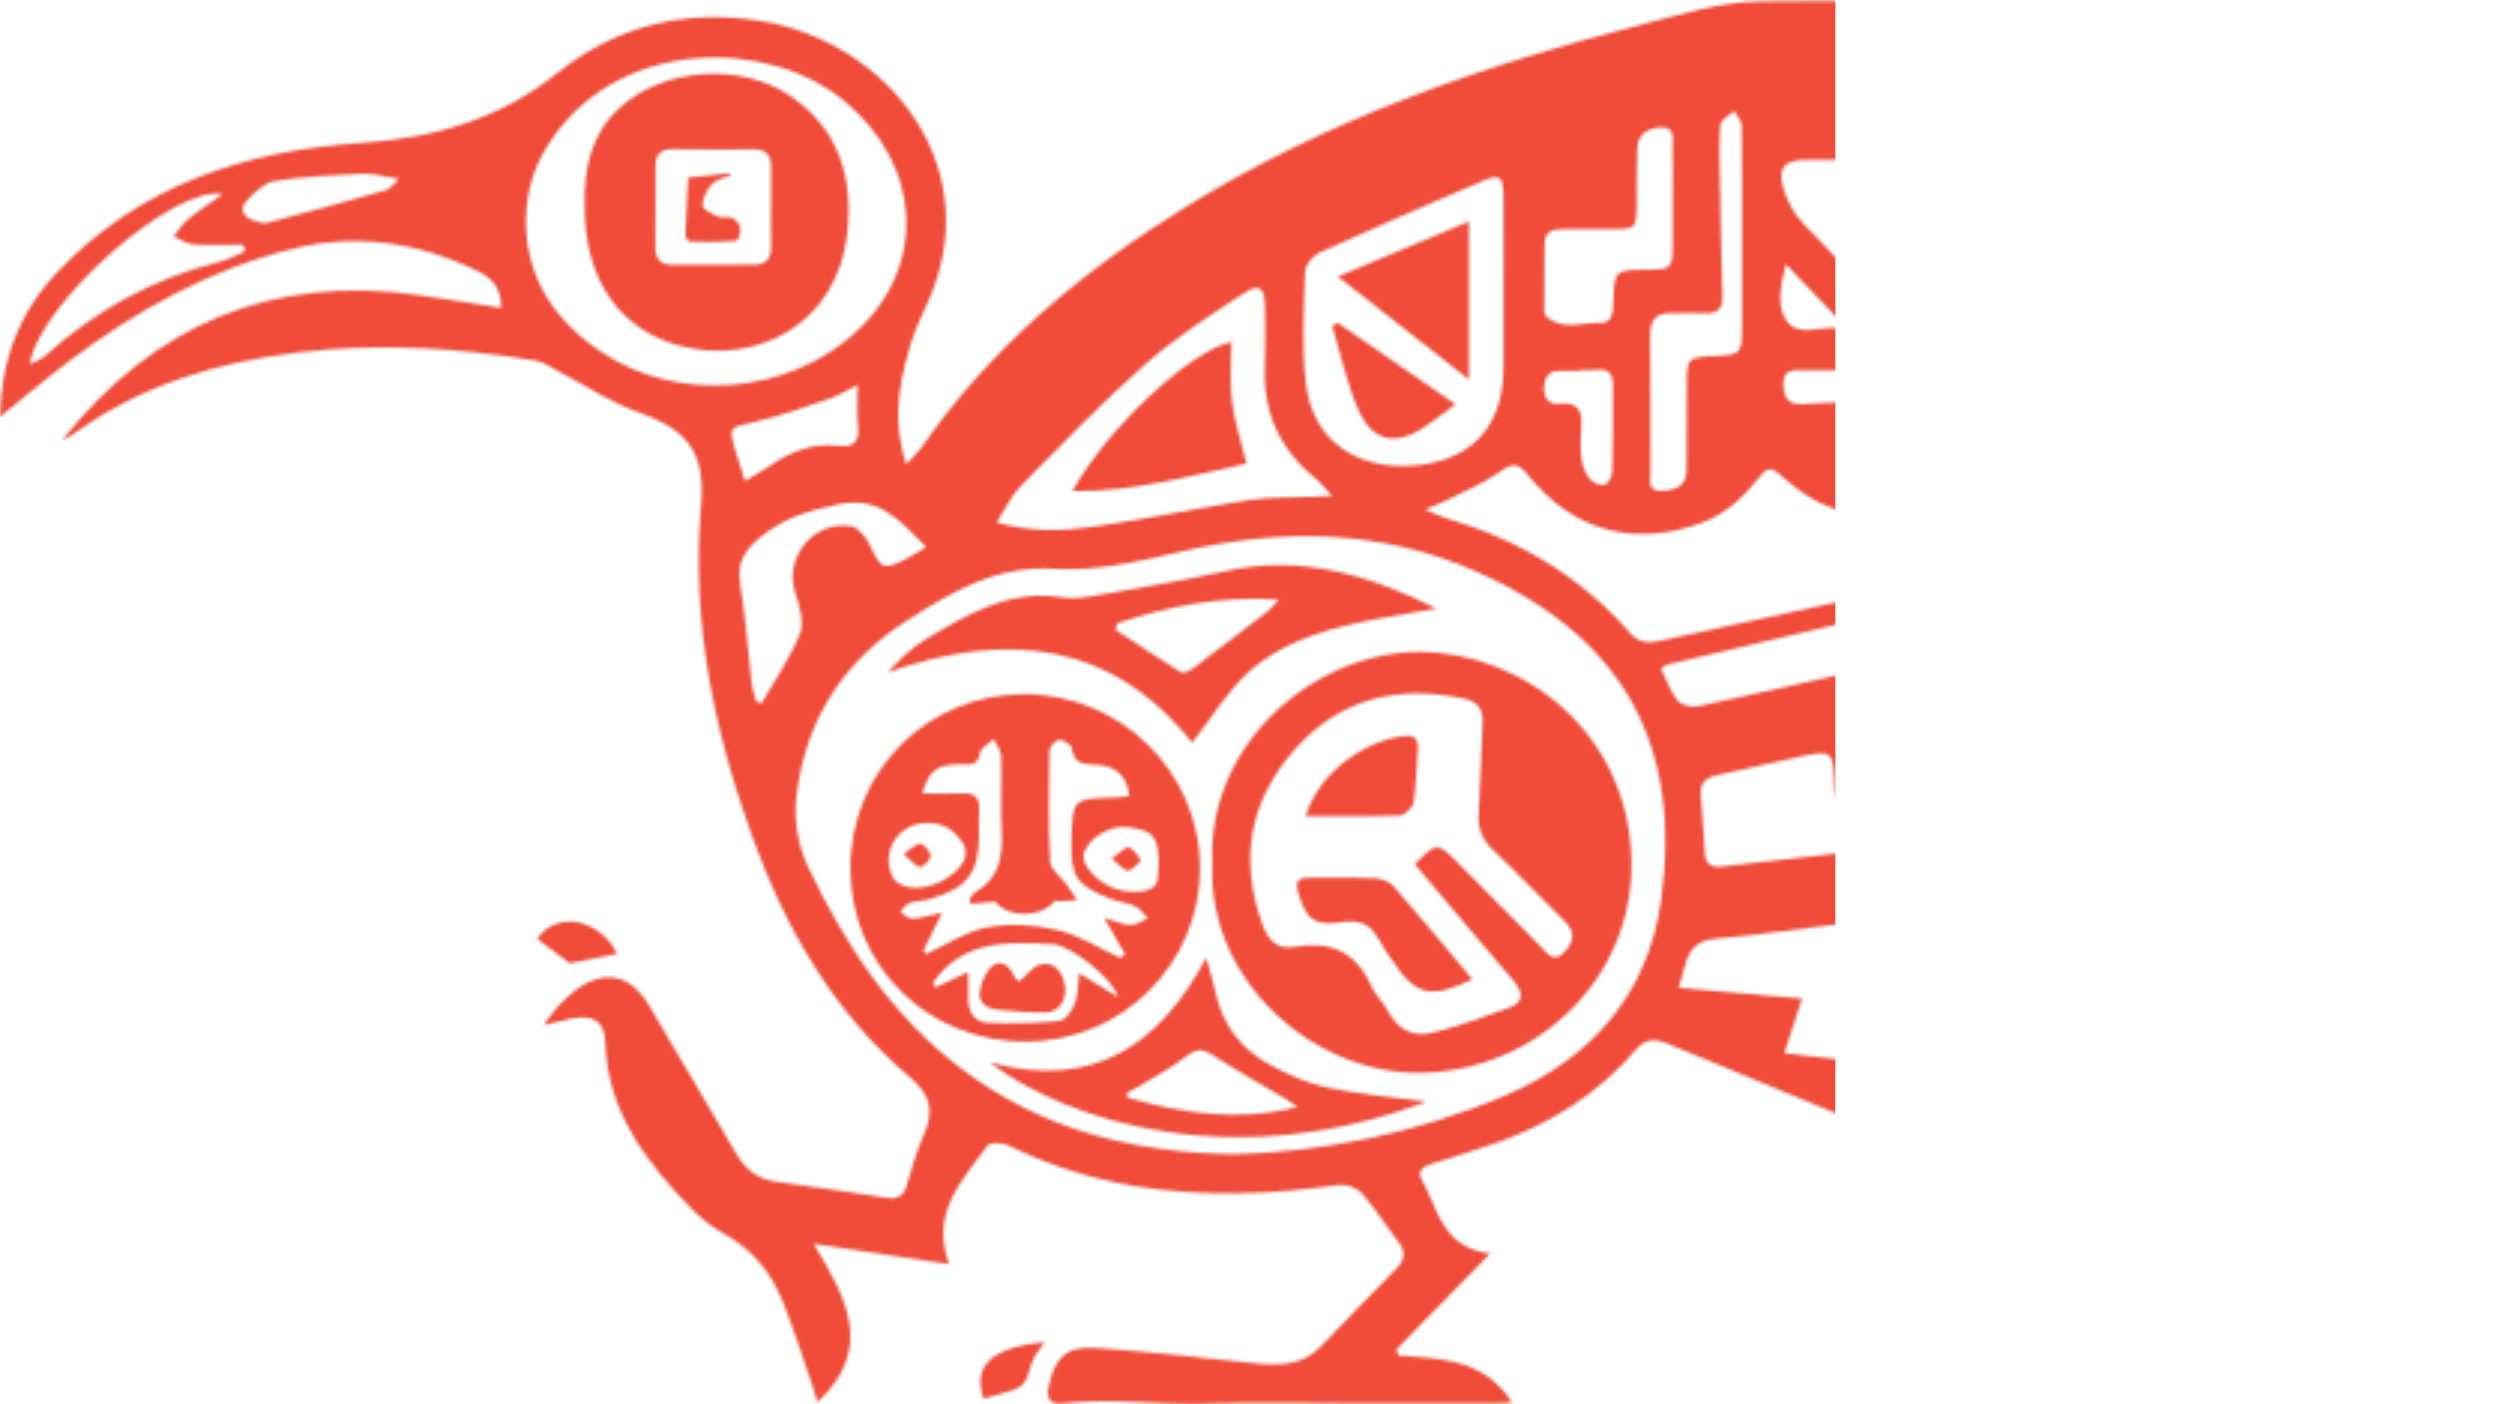 <svg width="835" height="469" viewBox="0 0 835 469" fill="none" xmlns="http://www.w3.org/2000/svg">
<mask id="mask0" mask-type="alpha" maskUnits="userSpaceOnUse" x="0" y="0" width="835" height="469">
<g clip-path="url(#clip0)">
<path fill-rule="evenodd" clip-rule="evenodd" d="M505.047 468.425C495.59 453.698 481.056 453.821 467.062 452.687C466.818 452.058 466.573 451.43 466.347 450.785C476.467 440.438 486.569 430.091 497.737 418.663C481.492 416.744 480.236 403.483 474.827 393.835C473.082 390.729 475.856 389.473 478.386 388.653C485.68 386.297 493.078 384.151 500.284 381.551C518.134 375.113 533.82 365.29 546.243 350.756C549.419 347.057 552.368 346.673 556.782 348.505C604.138 368.186 651.563 387.693 698.988 407.2C717.117 414.65 735.316 421.961 753.462 429.341C756.394 430.528 759.028 431.766 761.367 427.98C773.109 408.979 784.399 389.787 791.064 368.273C798.375 344.666 802.737 320.571 803.958 295.865C806.122 252.001 797.991 209.881 783.177 168.791C781.938 165.337 780.368 165.075 777.175 165.773C733.1 175.352 688.99 184.774 644.898 194.3C614.502 200.861 584.107 207.491 553.729 214.191C549.943 215.028 547.046 214.383 544.446 211.417C527.905 192.486 507.159 180.237 483.202 173.136C481.283 172.56 479.485 171.635 475.978 170.17C479.067 168.896 480.55 168.373 481.946 167.675C488.384 164.395 495.241 161.708 501.052 157.538C505.257 154.519 507.141 154.676 510.265 158.567C525.253 177.271 545.546 182.802 567.775 174.846C575.313 172.141 581.088 167.361 586.026 161.271C590.755 155.444 590.894 155.304 596.757 160.434C613.403 175.003 632.178 175.265 651.144 167.116C657.775 164.272 663.009 157.695 668.174 152.146C671.123 148.971 672.71 148.482 675.921 151.483C693.823 168.216 730.64 167.099 745.453 146.807C747.687 143.736 749.938 140.665 752.538 137.141C754.736 138.886 756.498 140.264 758.261 141.677C778.99 158.445 813.73 153.228 828.02 131.034C832.557 124.003 835.139 116.378 834.999 107.689C834.389 73.857 834.057 40.026 833.848 6.194C833.813 1.361 832.225 0 827.497 0C747.687 0.122 667.877 -0.279 588.068 0.454C574.702 0.576 561.232 4.886 548.076 8.271C494.997 21.88 443.576 39.834 396.64 68.745C361.952 90.101 331.033 115.75 307.652 149.616C306.535 151.221 305 152.53 302.679 155.042C299.381 144.905 299.504 135.885 301.126 127.178C302.609 119.327 304.86 111.335 308.402 104.234C332.132 56.549 296.206 13.522 253.771 6.945C228.68 3.071 206.032 8.48 186.14 24.41C166.947 39.782 145.101 46.115 120.621 47.738C81.955 50.32 46.29 61.94 18.791 91.27C6.525 104.356 0.366 120.147 -0.001 139.235C8.183 132.604 15.406 126.428 22.997 120.705C45.61 103.658 70.038 89.997 97.694 83.122C118.998 77.835 139.657 80.889 159.374 90.468C164.085 92.771 167.505 96.069 167.401 102.821C158.013 101.373 149.01 99.872 139.989 98.581C90.959 91.549 51.472 108.334 20.763 147.016C21.601 146.615 22.473 146.249 23.276 145.778C24.096 145.307 24.881 144.731 25.666 144.172C47.686 128.522 72.515 121.037 99.09 117.774C125.856 114.494 152.343 116.081 178.777 120.426C181.639 120.897 184.273 122.886 186.961 124.264C195.598 128.748 203.833 134.349 212.906 137.56C229.622 143.475 235.712 150.995 234.159 168.861C230.844 206.985 238.277 243.451 251.084 278.992C262.251 309.963 278.321 338.141 303.778 359.689C311.142 365.935 312.014 371.275 308.437 379.248C306.012 384.657 304.546 390.485 302.749 396.155C301.702 399.47 299.713 400.622 296.206 400.081C283.905 398.162 271.568 396.365 259.232 394.707C253.178 393.887 249.042 390.624 246.041 385.529C236.305 368.954 226.569 352.378 216.78 335.838C210.76 325.648 202.193 323.572 192.631 330.429C188.356 333.5 184.797 337.6 181.621 342.416C184.814 341.648 188.007 340.793 191.235 340.147C198.093 338.804 201.931 341.125 202.158 348.156C202.926 371.519 215.977 388.321 231.21 403.972C234.386 407.235 238.224 410.079 242.203 412.295C251.625 417.512 257.749 425.45 261.605 435.116C265.165 444.015 268.009 453.192 271.15 462.248C271.76 463.993 272.266 465.772 273.069 468.302C292.123 450.54 282.788 433.599 271.76 415.435C287.796 417.843 302.034 419.972 317.022 422.222C310.583 404.705 321.646 394.044 329.864 382.598C330.684 381.464 334.854 381.621 336.774 382.563C350.331 389.194 364.482 393.782 379.383 396.208C401.979 399.872 424.488 399.017 447.048 395.789C449.509 395.44 453.173 396.696 454.796 398.511C459.245 403.501 462.822 409.276 466.94 414.598C469.522 417.93 469.365 420.67 466.381 423.706C457.867 432.325 449.509 441.101 441.081 449.79C434.712 456.368 426.773 456.159 418.52 455.286C400.967 453.419 383.414 451.43 365.808 450.209C356.159 449.528 352.373 453.454 350.314 462.736C349.232 467.604 350.924 469.245 355.513 468.704C371.287 466.872 387.025 469.384 402.816 468.843C418.956 468.285 435.114 468.721 451.271 468.721C467.236 468.721 483.202 468.739 499.167 468.704C500.65 468.773 502.151 468.599 505.047 468.425ZM412.204 385.529C377.097 384.936 347.051 376.771 320.773 356.688C297.689 339.048 282.282 315.633 270.033 289.81C266.142 281.627 264.938 272.99 266.229 263.97C269.789 239.194 282.404 220.245 303.377 206.967C318.226 197.563 332.778 188.734 352.233 189.991C366.454 190.898 381.25 187.304 395.418 184.041C428.832 176.329 461.601 176.94 493.113 190.915C543.382 213.196 561.825 250.099 554.758 300.907C550.396 332.174 531.342 353.687 502.762 365.883C473.151 378.533 441.919 384.744 412.204 385.529ZM554.723 223.212C556.259 222.391 556.73 222.025 557.253 221.885C590.842 213.929 624.43 206.025 658.001 198.052C661.404 197.249 662.695 198.54 662.503 201.82C662.154 207.683 661.805 213.528 661.421 219.896C664.51 219.53 666.778 219.356 669.011 218.954C692.619 214.854 716.227 210.858 739.783 206.479C744.703 205.572 745.593 207.526 745.453 211.487C745.157 220.315 745.07 229.161 744.476 237.972C744.127 243.189 746.535 244.725 751.159 244.882C758.645 245.144 766.113 245.702 773.598 246.068C777.175 246.243 780.194 247.028 780.316 251.425C780.717 266.57 781.188 281.732 781.328 296.894C781.345 298.499 779.548 301.326 778.309 301.5C774.418 302.024 770.387 301.553 766.409 301.465C766.514 298.377 766.235 295.202 766.81 292.183C767.875 286.53 769.48 280.999 770.754 275.381C771.19 273.427 771.347 271.42 771.609 269.693C757.702 269.693 744.494 269.571 731.268 269.728C717.728 269.902 717.78 269.989 721.217 256.886C723.329 248.842 725.074 240.712 727.115 232.023C710.295 233.907 694.713 235.687 679.132 237.362C666.743 238.705 654.337 239.892 641.966 241.253C637.726 241.724 635.981 240.153 636.226 235.809C636.487 230.941 636.278 226.038 636.278 220.647C632.91 221.31 630.677 221.676 628.461 222.165C608.081 226.771 587.736 231.499 567.321 235.861C565.158 236.332 561.616 235.6 560.377 234.082C557.951 231.098 556.66 227.137 554.723 223.212ZM624.413 328.928C627.571 329.068 629.839 329.225 632.09 329.26C648.789 329.609 665.504 330.097 682.22 330.167C687.297 330.202 688.798 332.261 687.838 336.78C686.53 342.974 685.169 349.168 683.668 355.327C682.726 359.218 683.267 361.399 688.013 361.8C707.311 363.44 726.592 365.342 745.855 367.244C753.078 367.959 760.285 368.919 768.486 369.896C765.118 378.062 762.797 384.797 759.534 391.043C758.592 392.858 754.806 394.55 752.66 394.201C727.481 390.24 702.303 386.192 677.247 381.499C659.484 378.166 662.433 381.569 662.102 364.016C662.102 363.632 662.067 363.248 662.084 362.865C662.329 359.235 660.706 357.892 657.024 357.63C643.641 356.653 630.258 355.379 616.893 354.106C610.157 353.46 603.44 352.605 595.954 351.75C598.083 345.225 599.828 339.851 601.887 333.535C587.806 332.296 574.562 331.144 560.708 329.923C561.598 326.765 562.296 324.601 562.837 322.403C564.163 317.046 566.815 314.08 573.01 313.539C587.492 312.301 601.904 310.085 616.352 308.392C620.819 307.869 625.338 307.747 631.165 307.345C628.81 314.953 626.786 321.408 624.413 328.928ZM666.377 279.359C656.658 280.336 648.108 281.121 639.576 282.081C618.009 284.489 596.46 286.966 574.894 289.444C571.579 289.828 569.677 288.502 569.433 285.134C568.961 278.626 568.682 272.101 568.089 265.592C567.723 261.422 569.816 259.73 573.516 258.927C582.344 257.026 591.121 254.932 599.95 253.013C612.199 250.343 612.339 250.378 612.74 263.115C612.862 266.884 614.136 268.384 617.905 267.913C625.704 266.936 633.521 266.029 641.355 265.156C657.007 263.429 672.641 261.632 688.292 260.061C695.01 259.381 695.568 260.236 693.963 267.076C692.427 273.619 690.892 280.144 689.199 286.652C687.228 294.242 687.786 294.783 695.638 294.486C708.881 293.963 722.142 293.841 735.386 293.3C740.655 293.09 741.737 295.254 740.498 299.93C738.806 306.229 737.375 312.615 735.892 318.966C734.461 325.055 734.967 325.718 741.091 325.753C751.665 325.805 762.239 325.84 772.83 325.77C776.808 325.735 778.327 327.393 777.995 331.389C776.913 344.527 775.517 345.853 762.78 345.138C762.396 345.12 762.012 345.138 761.628 345.103C746.361 343.567 731.093 341.979 715.808 340.566C712.336 340.252 711.551 338.647 712.319 335.611C712.685 334.128 712.912 332.592 713.226 331.092C714.814 323.31 716.419 315.528 718.112 307.276C697.627 306.665 678.207 306.072 657.984 305.461C659.607 300.384 660.88 296.406 662.172 292.427C663.428 288.414 664.736 284.436 666.377 279.359ZM175.636 74.293C175.741 62.883 178.725 54.211 185.163 45.26C208.527 12.737 256.266 12.964 281.444 33.291C308.036 54.769 309.92 88.828 285.876 110.899C263.298 131.627 227.022 134.785 201.408 117.913C185.791 107.654 175.95 93.696 175.636 74.293ZM502.168 95.859C502.168 104.88 502.186 113.918 502.168 122.938C502.116 141.294 492.711 152.896 474.547 155.269C455.354 157.764 438.342 148.761 436.091 127.562C434.8 115.401 435.498 103.013 435.899 90.73C435.969 88.514 438.516 85.373 440.697 84.378C458.669 76.195 476.798 68.326 494.962 60.562C500.982 57.997 502.099 58.87 502.151 65.308C502.238 75.497 502.168 85.687 502.168 95.859ZM332.865 174.497C336.023 169.664 337.925 165.354 341.031 162.214C354.658 148.412 368.129 134.384 382.646 121.56C392.661 112.714 404.09 105.386 415.31 98.04C420.614 94.551 422.411 96.016 422.481 102.315C422.551 109.05 422.743 115.785 422.446 122.502C421.766 138.101 427.715 150.523 439.807 160.207C441.29 161.394 442.442 162.981 444.885 165.616C441.081 165.79 439.057 165.895 437.033 165.982C430.525 166.279 423.912 165.982 417.508 166.977C400.077 169.699 382.803 173.398 365.354 175.893C355.182 177.358 344.748 177.777 332.865 174.497ZM661.02 134.175C658.385 132.151 656.605 131.104 655.227 129.673C637.447 111.318 619.615 92.998 602.079 74.416C599.182 71.345 596.949 67.175 595.693 63.109C593.546 56.2 596.024 53.373 603.178 53.373C620.086 53.339 637.011 53.339 653.918 53.373C661.02 53.391 662.311 54.7 662.311 61.801C662.311 82.564 662.311 103.327 662.189 124.072C662.206 127.004 661.543 129.952 661.02 134.175ZM788.726 64.488V64.505C782.567 64.505 776.425 64.47 770.265 64.505C752.119 64.645 755.556 64.418 755.015 49.256C754.806 43.62 757.196 41.788 762.518 41.858C777.314 42.032 792.128 41.91 806.925 41.91C822.454 41.91 822.332 41.91 821.756 57.613C821.581 62.551 819.383 64.54 814.672 64.505C806.017 64.453 797.363 64.488 788.726 64.488ZM581.838 77.085C581.838 88.043 581.856 98.982 581.838 109.94C581.821 117.913 581.245 118.524 573.498 118.856C563.395 119.292 563.413 119.292 563.395 129.394C563.378 138.607 563.343 147.837 563.291 157.049C563.256 162.44 559.592 163.679 555.195 163.923C549.89 164.238 551.304 160.12 551.269 157.45C551.129 142.271 551.321 127.091 551.146 111.929C551.077 106.729 553.293 104.531 558.3 104.601C561.947 104.653 565.611 104.409 569.241 104.601C573.603 104.827 575.505 103.257 575.33 98.633C574.859 85.966 574.702 73.299 574.475 60.632C574.37 54.298 574.074 47.93 574.597 41.648C574.737 40.008 577.598 38.595 579.204 37.06C580.076 38.682 581.681 40.288 581.716 41.928C581.926 53.635 581.821 65.36 581.838 77.085ZM558.667 65.727C558.667 71.101 558.684 76.492 558.667 81.866C558.632 89.613 558.213 90.014 550.483 90.067C539.229 90.136 539.212 90.136 538.828 101.163C538.723 104.391 538.514 108.003 534.378 107.863C528.341 107.671 521.781 110.603 516.372 105.595C515.9 105.159 515.778 104.147 515.778 103.414C515.778 96.138 515.883 88.88 515.883 81.622C515.883 77.504 518.273 76.475 521.868 76.544C527.05 76.649 532.25 76.562 537.432 76.562C546.627 76.562 546.61 76.562 546.645 67.489C546.662 61.539 546.627 55.572 546.837 49.622C547.029 44.458 550.85 42.591 555.09 42.573C559.766 42.556 558.545 46.761 558.632 49.57C558.789 54.961 558.667 60.335 558.667 65.727ZM709.108 88.845C702.199 88.845 695.271 88.845 688.362 88.845C675.467 88.828 675.467 88.828 675.502 75.724C675.52 67.873 675.956 67.524 684.104 67.681C699.075 67.942 714.046 68.204 729.017 68.326C742.383 68.431 742.348 68.431 741.964 81.866C741.824 86.647 739.94 88.932 735.037 88.862C726.4 88.74 717.745 88.828 709.108 88.845ZM254.399 234.832C253.806 234.675 253.23 234.518 252.637 234.361C252.113 232.372 251.328 230.4 251.084 228.359C249.758 217.14 248.99 205.833 247.175 194.702C246.041 187.688 249.095 183.448 253.911 179.452C261.536 173.101 270.434 170.449 280.048 168.425C293.763 165.529 300.795 174.113 309.327 182.68C306.972 184.128 305.279 185.28 303.482 186.222C294.984 190.671 294.321 190.235 290.378 181.755C289.226 179.295 286.644 176.207 284.306 175.788C271.97 173.642 261.919 185.925 265.531 197.685C266.91 202.134 268.724 207.683 267.224 211.539C263.996 219.722 258.779 227.12 254.399 234.832ZM675.485 111.493C675.467 104.618 676.165 103.344 680.667 103.187C686.617 102.96 692.602 102.891 698.534 103.309C700.803 103.466 703.594 104.635 705.06 106.31C713.68 116.134 722.055 126.166 730.326 136.303C731.303 137.507 731.896 140.159 731.25 141.398C727.638 148.22 716.454 149.616 711.132 144.155C704.153 137.001 697.365 129.673 690.194 122.712C688.292 120.862 685.326 119.135 682.831 119.1C676.828 119.047 674.839 116.36 675.485 111.493ZM81.309 81.726C81.449 82.511 81.589 83.279 81.728 84.064C78.884 85.216 76.127 86.716 73.179 87.467C51.124 93.033 31.86 103.676 15.023 118.89C13.819 119.99 12.074 120.513 9.98 121.612C13.086 101.181 58.347 61.504 74.382 64.837C70.177 67.855 66.199 70.455 62.552 73.456C60.755 74.922 59.534 77.103 58.033 78.97C60.162 79.894 62.256 81.465 64.437 81.622C70.038 81.988 75.691 81.726 81.309 81.726ZM768.049 91.898C764.978 91.898 761.715 92.544 758.924 91.654C757.266 91.131 755.504 88.287 755.364 86.368C755.242 84.762 757.423 81.517 758.557 81.534C770.649 81.674 783.352 77.835 793.803 88.409C801.184 95.877 809.891 102.018 817.9 108.91C821.442 111.964 821.355 117.704 817.83 121.159C814.218 124.701 812.369 120.618 810.327 118.925C802.632 112.574 794.885 106.258 787.644 99.418C781.991 94.079 776.041 90.677 768.049 91.898ZM803.697 133.599C798.043 138.188 794.554 138.188 789.197 133.18C786.964 131.087 784.608 129.063 782.601 126.777C776.512 119.85 770.37 113.778 759.761 115.052C755.172 115.61 755.207 110.987 755.068 107.41C754.928 103.676 756.795 102.35 760.232 102.053C768.398 101.355 775.587 102.35 781.397 109.346C788.342 117.721 796.089 125.398 803.697 133.599ZM286.452 128.539C286.452 134 286.086 138.013 286.539 141.957C287.167 147.261 285.492 149.546 279.961 148.901C271.516 147.906 264.135 150.803 257.278 155.496C254.818 157.189 252.183 158.637 248.833 160.661C247.681 157.032 246.739 154.188 245.884 151.309C243.249 142.323 243.389 142.864 252.305 140.875C260.82 138.973 269.091 135.867 277.396 133.058C280.048 132.151 282.456 130.563 286.452 128.539ZM613.734 123.671C617.765 123.671 621.848 123.305 625.809 123.811C628.461 124.142 631.532 125.119 633.416 126.864C639.454 132.465 645.055 138.554 650.778 144.486C652.575 146.353 654.529 148.796 651.406 150.593C649.94 151.431 646.642 150.855 645.212 149.669C641.111 146.249 637.325 142.375 633.8 138.327C630.747 134.82 627.292 133.425 622.686 133.808C615.828 134.402 608.919 134.559 602.044 134.96C597.263 135.239 595.745 132.936 595.675 128.347C595.623 123.671 598.31 123.566 601.643 123.636C605.673 123.741 609.704 123.671 613.734 123.671ZM133.306 59.777C131.073 61.748 130.165 63.144 128.979 63.493C115.788 67.262 102.562 70.909 89.284 74.416C87.94 74.765 86.23 74.154 84.782 73.683C81.362 72.549 79.774 69.932 82.304 67.175C84.886 64.348 88.289 61.033 91.744 60.475C101.497 58.922 111.443 58.486 121.319 58.032C124.791 57.892 128.298 59.009 133.306 59.777ZM527.8 123.846C527.8 123.758 527.8 123.671 527.8 123.584C529.72 123.584 531.656 123.776 533.541 123.549C537.065 123.113 538.706 124.858 538.723 128.051C538.793 137.839 538.793 147.61 538.514 157.398C538.461 159.003 537.205 161.551 535.984 161.917C534.605 162.336 532.04 161.271 531.028 160.015C529.58 158.201 528.568 155.723 528.254 153.402C527.783 150.017 527.853 146.493 528.132 143.056C528.568 137.577 527.469 134.105 520.786 134.855C517.331 135.239 515.551 132.919 515.708 129.411C515.848 126.114 517.209 123.881 520.873 123.863C523.194 123.828 525.497 123.846 527.8 123.846ZM614.991 107.619C614.642 108.3 614.293 108.963 613.944 109.643C608.168 108.753 601.032 112.679 596.949 107.427C593.424 102.908 594.454 96.034 596.495 88.269C603.475 95.58 609.233 101.6 614.991 107.619ZM741.65 123.898C740.638 124.125 739.626 124.334 738.614 124.561C734.426 118.035 730.238 111.527 725.039 103.432C730.866 103.432 734.757 103.205 738.614 103.571C739.713 103.676 741.458 105.473 741.51 106.555C741.807 112.33 741.65 118.105 741.65 123.898ZM821.826 93.87C821.163 94.062 820.517 94.271 819.854 94.481C815.893 90.538 811.932 86.594 807.972 82.651C808.181 82.023 808.39 81.395 808.6 80.784C812.508 81.447 817.516 80.871 819.959 83.122C822.087 85.024 821.32 90.154 821.826 93.87Z" fill="#F04C39"/>
<path fill-rule="evenodd" clip-rule="evenodd" d="M179.406 313.556C183.314 316.505 186.839 319.157 190.259 321.757C195.267 320.745 200.85 319.611 206.137 318.529C200.17 306.787 185.984 304.047 179.406 313.556Z" fill="#F04C39"/>
<path fill-rule="evenodd" clip-rule="evenodd" d="M328.539 467.133C332.36 466.034 335.762 465.249 339.008 464.027C340.404 463.504 341.904 462.317 342.585 461.026C343.719 458.863 344.033 456.263 345.097 454.047C346.057 452.041 347.575 450.296 348.971 448.289C329.254 450.104 325.171 457.449 328.539 467.133Z" fill="#F04C39"/>
<path fill-rule="evenodd" clip-rule="evenodd" d="M404.911 288.554C403.271 328.387 439.581 358.781 474.234 358.328C513.284 357.804 545.389 326.869 544.918 288.117C544.377 244.341 508.171 217.89 474.374 217.733C439.319 217.576 402.904 248.301 404.911 288.554ZM472.541 288.658C483.639 301.779 494.474 314.743 505.484 327.55C508.747 331.336 509.131 334.651 504.176 336.535C495.818 339.693 487.338 342.642 478.683 344.876C472.018 346.603 466.766 343.811 463.433 337.495C461.915 334.616 459.333 332.278 458.024 329.347C453.034 318.058 444.484 314.132 432.689 316.243C426.617 317.325 423.633 314.132 421.661 308.741C413.74 287.036 417.439 267.232 432.532 250.221C447.625 233.226 467.132 228.603 489.1 233.383C493.637 234.378 495.451 236.978 495.207 241.601C494.649 251.773 494.509 261.946 493.881 272.1C493.584 276.916 495.102 280.458 498.61 283.808C506.828 291.624 514.627 299.86 522.723 307.799C526.667 311.655 525.236 315.197 522.183 318.32C518.867 321.705 516.721 318.285 514.662 316.226C505.17 306.699 495.748 297.086 486.273 287.524C480.201 281.365 479.678 281.417 472.541 288.658Z" fill="#F04C39"/>
<path fill-rule="evenodd" clip-rule="evenodd" d="M342.445 347.894C374.83 347.894 400.898 321.949 400.811 289.792C400.723 257.863 374.411 231.9 342.114 231.865C309.677 231.83 284.01 257.531 284.027 290.054C284.045 322.507 309.677 347.894 342.445 347.894ZM308.072 264.999C310.34 257.165 312.905 255.472 320.32 255.28C323.164 255.211 326.55 256.397 327.317 251.494C327.579 249.767 330.318 248.423 331.924 246.905C332.796 248.807 334.349 250.674 334.401 252.594C334.663 260.846 334.105 269.134 334.558 277.387C335.029 286.006 333.756 293.457 325.555 298.15C324.822 298.569 324.421 299.546 323.862 300.279C323.967 300.802 324.072 301.343 324.176 301.866C326.898 301.64 329.62 301.413 332.43 301.169C336.774 306.717 347.697 306.63 352.478 300.802C352.984 300.872 353.56 301.046 354.101 301.029C355.985 300.924 357.887 300.75 359.772 300.593C358.672 298.988 357.625 297.347 356.491 295.777C354.52 293.073 350.89 290.49 350.733 287.716C350.07 275.45 350.297 263.15 350.506 250.849C350.524 249.505 352.513 247.202 353.699 247.132C355.13 247.045 357.8 248.72 357.957 249.907C358.655 255.211 362.005 255.298 366.158 255.438C372.683 255.647 376.662 259.538 377.185 265.871C375.545 266.046 373.905 266.325 372.247 266.377C358.236 266.761 358.236 266.761 357.887 280.545C357.573 292.881 359.353 295.638 371.008 300.244C373.661 301.291 376.662 301.517 379.227 302.721C380.867 303.489 381.984 305.356 383.345 306.734C381.46 307.537 379.558 309.02 377.709 308.95C375.004 308.846 372.352 307.589 368.81 306.577C371.497 311.288 373.608 314.987 375.737 318.686C375.231 319.122 374.742 319.541 374.236 319.977C367.222 316.749 360.504 312.37 353.141 310.625C345.656 308.846 337.298 308.34 329.778 309.735C322.641 311.061 316.098 315.563 309.31 318.651C309.014 318.267 308.717 317.901 308.438 317.535C310.41 313.504 312.381 309.456 314.615 304.885C310.811 305.67 307.705 306.63 304.547 306.839C303.325 306.926 301.982 305.356 300.708 304.519C301.703 303.524 302.54 302.093 303.727 301.657C305.856 300.889 308.263 300.907 310.462 300.296C323.007 296.807 326.986 291.572 326.986 278.783C326.986 276.096 326.794 273.391 327.021 270.722C327.37 266.447 325.555 264.772 321.35 264.982C317.075 265.156 312.783 264.999 308.072 264.999ZM312.416 329.783C312.137 329.26 311.875 328.736 311.596 328.213C321.716 313.766 336.879 314.464 352.007 315.423C357.73 315.79 372.317 327.375 373.259 332.924C368.67 330.115 364.797 327.724 360.452 325.055C359.998 328.771 360.138 332.139 359.039 335.035C358.131 337.408 355.898 340.775 353.979 340.985C346.092 341.822 338.066 341.927 330.126 341.648C325.328 341.473 323.321 337.931 323.356 333.255C323.391 330.516 323.356 327.794 323.356 324.653C319.099 326.642 315.766 328.213 312.416 329.783ZM309.398 274.909C314.807 274.578 319.029 277.352 321.856 282.028C322.711 283.441 322.711 286.181 321.908 287.646C318.698 293.526 309.624 297.661 303.221 296.283C301.389 295.882 299.051 294.643 298.248 293.108C293.886 284.82 299.906 274.909 309.398 274.909ZM386.991 288.17C386.782 290.455 387.026 292.898 386.258 294.974C385.054 298.15 377.656 298.83 371.881 296.615C366.123 294.399 361.045 288.606 361.953 285.273C363.418 279.987 370.694 275.503 376.574 276.253C385.177 277.352 386.817 279.254 386.991 288.17Z" fill="#F04C39"/>
<path fill-rule="evenodd" clip-rule="evenodd" d="M398.176 248.092C404.771 239.665 409.901 230.888 417.107 224.398C427.228 215.272 440.262 210.91 453.54 208.032C461.915 206.217 470.413 204.961 479.765 203.286C456.803 191.7 434.102 185.227 409.064 190.81C394.826 193.986 380.413 196.341 366.053 198.889C362.476 199.517 358.672 200.163 355.183 199.569C337.123 196.568 322.763 205.327 308.438 213.999C303.989 216.686 300.272 220.594 296.503 224.555C336.146 210.561 371.288 214.208 398.176 248.092ZM372.544 210.317C372.753 209.602 372.963 208.904 373.172 208.189C390.132 202.518 407.424 198.994 427.105 200.25C425.099 202.413 424.366 203.443 423.424 204.158C415.118 210.561 406.813 216.982 398.42 223.264C397.338 224.084 395.244 225.026 394.459 224.537C387.061 219.966 379.82 215.098 372.544 210.317Z" fill="#F04C39"/>
<path fill-rule="evenodd" clip-rule="evenodd" d="M476.467 367.924C465.963 366.528 454.552 365.586 443.42 363.283C436.772 361.905 430.281 358.921 424.261 355.693C414.717 350.546 408.383 342.538 406.063 331.667C405.312 328.126 404.178 324.653 402.869 319.89C387.183 349.203 365.128 364.173 330.563 354.856C357.276 375.095 413.077 392.09 476.467 367.924ZM376.592 366.581C376.505 366.075 376.417 365.551 376.33 365.045C377.918 364.19 379.558 363.405 381.094 362.463C386.293 359.253 391.702 356.321 396.536 352.605C399.729 350.162 401.753 350.232 405.05 352.396C413.024 357.613 421.382 362.236 429.566 367.122C430.874 367.907 432.096 368.866 433.352 369.739C413.6 374.729 395 371.92 376.592 366.581Z" fill="#F04C39"/>
<path fill-rule="evenodd" clip-rule="evenodd" d="M195.267 68.937C195.232 93.242 206.8 110.55 228.105 115.767C252.254 121.682 279.595 108.823 282.981 77.87C285.005 59.463 280.328 43.131 263.927 32C247.473 20.833 221.701 22.578 207.044 35.925C197.291 44.841 194.953 56.427 195.267 68.937ZM257.506 69.129C257.506 73.543 257.383 77.957 257.54 82.354C257.698 86.542 255.639 88.391 251.713 88.426C242.709 88.496 233.688 88.478 224.685 88.461C221.038 88.444 218.892 86.716 218.892 82.878C218.892 73.683 218.857 64.47 218.944 55.275C218.979 51.594 220.776 49.761 224.702 49.814C233.706 49.971 242.727 49.936 251.73 49.884C255.9 49.849 257.61 51.873 257.523 55.903C257.436 60.3 257.506 64.714 257.506 69.129Z" fill="#F04C39"/>
<path fill-rule="evenodd" clip-rule="evenodd" d="M490.618 126.794C490.618 108.77 490.618 91.828 490.618 73.944C475.874 80.138 461.845 86.018 446.822 92.352C461.793 104.129 475.892 115.209 490.618 126.794Z" fill="#F04C39"/>
<path fill-rule="evenodd" clip-rule="evenodd" d="M486.134 135.047C472.437 125.573 459.63 116.709 446.84 107.846C446.212 108.195 445.601 108.543 444.973 108.892C447.747 118.105 449.754 127.649 453.505 136.443C458.181 147.435 465.771 149.145 475.717 142.672C479.032 140.526 482.103 138.013 486.134 135.047Z" fill="#F04C39"/>
<path fill-rule="evenodd" clip-rule="evenodd" d="M416.357 154.85C414.525 147.348 412.309 140.805 411.472 134.087C410.669 127.544 411.297 120.809 411.297 114.232C397.914 116.901 370.014 142.619 358.201 164.028C378.808 164.359 397.792 158.794 416.357 154.85Z" fill="#F04C39"/>
<path fill-rule="evenodd" clip-rule="evenodd" d="M615.951 70.49C628.427 82.284 640.885 94.062 654.687 107.13C654.687 97.01 654.687 88.496 654.687 79.964C654.687 69.059 654.687 69.059 643.799 69.059C634.778 69.059 625.775 69.059 616.754 69.059C616.492 69.53 616.213 70.019 615.951 70.49Z" fill="#F04C39"/>
<path fill-rule="evenodd" clip-rule="evenodd" d="M491.787 327.114C482.801 316.401 474.286 306.036 465.44 295.986C464.027 294.381 461.13 293.422 458.879 293.317C451.795 292.985 444.676 293.282 437.592 293.16C433.806 293.108 432.323 294.067 433.614 298.237C436.388 307.293 438.866 309.369 448.445 307.973C453.941 307.171 457.745 308.601 460.362 313.539C461.706 316.069 463.433 318.407 465.021 320.797C472.716 332.488 477.811 333.814 491.787 327.114Z" fill="#F04C39"/>
<path fill-rule="evenodd" clip-rule="evenodd" d="M436.057 272.571C446.962 272.571 457.291 272.763 467.604 272.362C469.244 272.292 471.878 269.71 472.158 268C473.065 262.172 473.065 256.188 473.553 250.273C473.85 246.661 472.297 245.388 468.825 245.841C456.227 247.446 440.855 257.27 436.057 272.571Z" fill="#F04C39"/>
<path fill-rule="evenodd" clip-rule="evenodd" d="M340.508 327.777C339.898 327.305 339.252 327.061 339.043 326.625C337.577 323.38 335.029 320.169 331.767 322.403C329.271 324.095 327.614 328.23 327.23 331.476C326.776 335.209 330.004 337.041 333.686 337.286C338.851 337.635 344.015 338.333 349.163 338.176C353.822 338.019 356.387 333.971 355.671 329.172C354.886 324.025 351.344 320.78 347.104 322.263C344.713 323.066 342.934 325.665 340.508 327.777Z" fill="#F04C39"/>
<path fill-rule="evenodd" clip-rule="evenodd" d="M301.807 285.221C304.442 287.437 305.873 289.583 307.234 289.548C308.543 289.513 310.776 287.21 310.793 285.884C310.811 284.471 308.926 282.22 307.478 281.836C306.309 281.522 304.547 283.459 301.807 285.221Z" fill="#F04C39"/>
<path fill-rule="evenodd" clip-rule="evenodd" d="M371.305 286.739C373.853 288.746 375.353 290.839 376.766 290.787C378.267 290.735 379.68 288.606 381.129 287.385C379.802 285.849 378.703 283.494 377.063 283.04C375.894 282.709 374.01 284.907 371.305 286.739Z" fill="#F04C39"/>
<path fill-rule="evenodd" clip-rule="evenodd" d="M244.28 58.398C243.931 58.067 243.791 57.84 243.704 57.857C239.097 58.346 234.491 58.852 229.867 59.34C229.518 65.796 229.134 72.234 228.925 78.69C228.908 79.371 229.972 80.697 230.548 80.714C235.678 80.836 240.825 80.889 245.937 80.487C246.548 80.435 247.508 77.556 247.298 76.143C247.089 74.852 245.71 73.334 244.454 72.74C243.198 72.13 241.261 72.95 239.97 72.374C237.946 71.484 234.718 70.001 234.683 68.692C234.596 66.32 236.009 63.423 237.702 61.591C239.202 59.951 241.959 59.463 244.28 58.398Z" fill="#F04C39"/>
</g>
</mask>
<g mask="url(#mask0)">
<rect width="647" height="628.167" transform="matrix(-1 0 0 1 613 -30)" fill="#F04C39"/>
</g>
<defs>
<clipPath id="clip0">
<rect width="835" height="469" fill="white" transform="matrix(-1 0 0 1 835 0)"/>
</clipPath>
</defs>
</svg>
